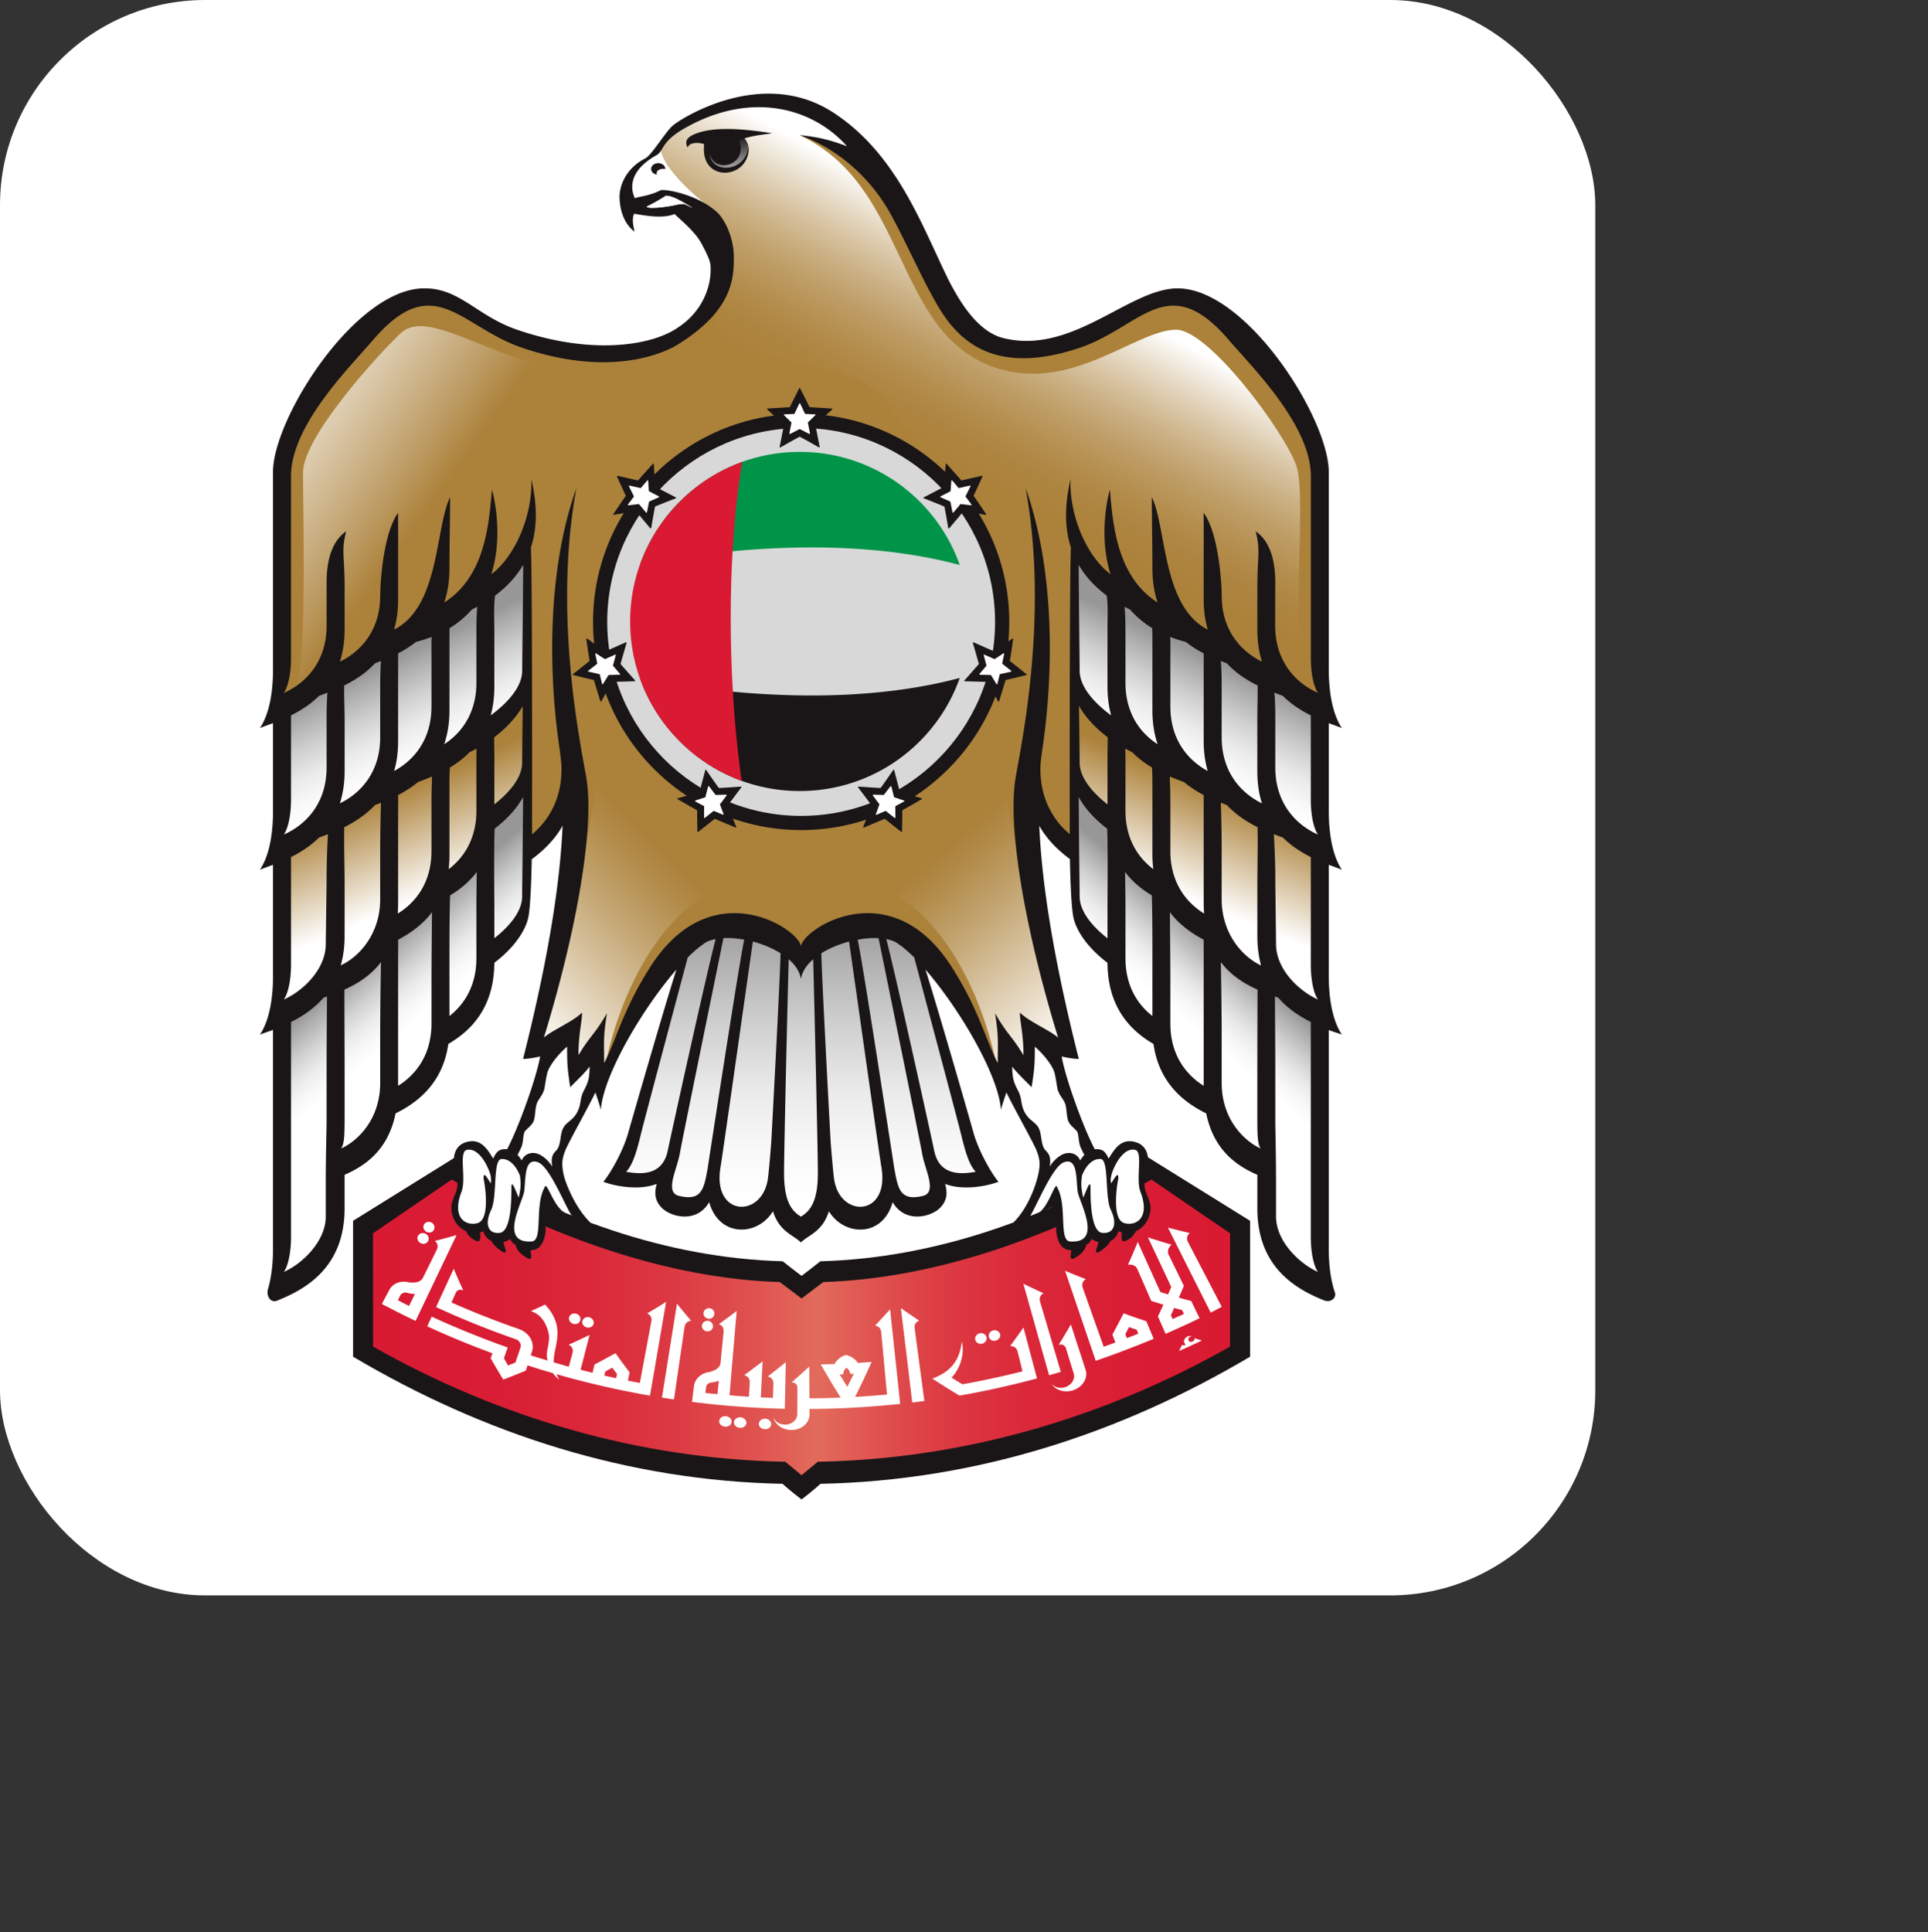<svg xmlns="http://www.w3.org/2000/svg" xmlns:xlink="http://www.w3.org/1999/xlink" viewBox="0 0 423 423.926">
  <rect x="0" y="0" width="423" height="423.926" fill="#333333" stroke="none"/>
  <rect width="350" height="350" fill="#fff" rx="45"/>
  <defs>
    <path id="a" d="M125.621 319.26c-.627.471-4.762 3.605-4.762 3.605s-4.16-3.135-4.77-3.605c-24.895-.764-50.592-10.186-71.995-22.482l-17.259 11.789.023 24.85c27.43 15.564 58.189 24.594 89.901 25.256l.52-.004s2.397 1.99 3.57 2.955v.008s0-.008.016-.008v.008-.008c1.16-.965 3.579-2.955 3.579-2.955l.518.004c31.717-.662 62.47-9.691 89.901-25.256l.023-24.85-17.259-11.789c-21.404 12.296-47.116 21.722-72.006 22.482"/>
    <path id="d" d="M180.945 211.497c.105-.22.252-.415.416-.582a83.438 83.438 0 0 1 2.758 2.672c3.89 4.009 6.468 8.808 9.658 13.317 3.413 4.793 7.837 8.496 12.114 12.455 3.59 3.332 20.608 15.926 28.918 21.109 1.214-6.631-.371-19.945-.282-26.705.089-6.043-.047-10.211-5.359-13.932-6.891-4.834-14.972-8-22.256-12.17-6.444-3.673-12.367-8.581-18.754-12.412-4.744-2.864-6.585-6.076-7.282-9.882-.917 8.714-.576 17.417.069 26.13"/>
    <path id="g" d="M53.295 195.253c-6.385 3.829-12.299 8.74-18.751 12.413-7.275 4.171-15.355 7.333-22.25 12.172-5.317 3.717-5.454 7.889-5.374 13.93.09 6.76-1.491 20.076-.262 26.705 8.308-5.182 25.305-17.779 28.899-21.109 4.288-3.959 8.711-7.662 12.13-12.455 3.189-4.512 5.757-9.307 9.65-13.317.892-.916 1.83-1.8 2.752-2.671.175.163.323.359.416.582.644-8.713.982-17.417.095-26.125-.713 3.8-2.561 7.012-7.305 9.875"/>
    <path id="j" d="M95.987 244.355c-.901 4.852-13.833 47.531-15.549 52.031 6.557 1.9 6.38.873 10.705-.338.856 12.094 8.22 4.916 9.866 3.281 5.708 10.338 11.051 3.959 13.991-.705 0 3.801 1.635 5.705 5.716 8.645 4.085-2.939 5.751-4.844 5.751-8.645 2.933 4.664 8.268 11.043 13.992.705 1.632 1.635 8.995 8.807 9.865-3.281 4.306 1.211 4.139 2.238 10.708.338-1.734-4.5-14.665-47.18-15.565-52.031-2.199-2.199-5.871-3.643-9.969-3.643-4.918 0-10.448 2.086-14.781 7.459-4.318-5.379-9.844-7.459-14.758-7.459-4.101-.003-7.772 1.444-9.972 3.643"/>
    <path id="m" d="M180.945 188.761c4.467 13.114 45.996 31.142 54.326 36.306 0-8.537-.833-14.07-.744-20.828.09-6.045-.047-10.23-5.359-13.948-6.891-4.817-14.972-7.995-22.256-12.153-6.444-3.679-12.367-8.56-18.754-12.421-4.744-2.866-6.583-6.061-7.282-9.877-.917 8.709-.122 33.089.069 32.921"/>
    <path id="p" d="M180.945 234.617c0 6.064 4.287 10.844 8.874 14.652.145 3.566 2.105 12.514 9.471 15.404 0 5.027 4.232 12.029 11.732 15.588 0 6.387 7.844 12.045 12.027 12.898-2.897 20.322 9.313 26.439 12.227 28.262 0-8.543-.831-43.639-.744-50.389.091-6.047-.152-10.086-5.359-13.965-21.26-15.736-40.586-37.934-48.724-47.521-.905 8.708.305 25.257.496 25.071"/>
    <path id="s" d="M53.295 165.717c-6.385 3.861-12.299 8.745-18.751 12.421-7.287 4.16-15.355 7.336-22.25 12.153-5.317 3.718-5.454 7.903-5.374 13.948.09 6.758-.729 12.296-.729 20.828 8.309-5.164 49.849-23.191 54.316-36.306.178.168.984-24.211.094-32.921-.714 3.816-2.562 7.01-7.306 9.877"/>
    <path id="v" d="M12.299 257.064c-5.295 3.773-5.454 7.916-5.374 13.965.091 6.748-.728 41.846-.728 50.387 2.912-1.822 15.11-7.938 12.201-28.26 4.192-.854 12.034-6.508 12.034-12.898 7.51-3.559 11.724-10.557 11.724-15.588 7.378-2.891 9.338-11.838 9.494-15.406 4.578-3.807 8.866-8.588 8.866-14.65.177.184 1.391-16.363.511-25.07-8.154 9.589-19.366 26.602-48.728 47.52"/>
    <path id="y" d="M62.184 268.529c2.841-1.721 6.351-4.709 7.721-3.684 2.188 1.635 1.266 7.012 1.266 8.986 3.792-7.141 4.937-4.492 6.375-1.051 5.58-27.734 22.136-44.646 34.731-39.771 5.787 2.236 4.858-16.455-4.039-22.826-8.884-6.375-16.62-11.245-31.038-18.789 1.842 14.091-9.984 61.411-15.016 77.135"/>
    <path id="B" d="M133.214 210.18c-8.879 6.377-9.817 25.066-4.024 22.83 12.591-4.875 29.144 12.037 34.708 39.771 1.449-3.441 2.594-6.09 6.394 1.051 0-1.969-.922-7.352 1.255-8.986 1.374-1.027 4.887 1.961 7.718 3.684-5.031-15.725-16.847-63.044-15.005-77.137-14.433 7.544-22.151 12.417-31.046 18.787"/>
    <path id="E" d="M32.892 111.117c-5.406 5.136-21.414 22.852-21.414 30.564 0 7.727.953 44.319-1.69 46.956 7.663.064 46.173-24.164 48.36-26.349 7.562-7.564 10.062-3.665 19.711-3.628 3.451-2.435 7.54-4.151 11.424-6.358 14.16-8.75 7.212-25.888 6.867-39.979-15.932 11.486-31.239 6.852-43.147 2.209-6.386-2.484-11.792-4.972-15.789-4.972-1.71 0-3.164.457-4.322 1.557"/>
    <path id="H" d="M90.021 69.567c-.887 3.537 5.635 9.973 11.121 14.223 4.984 7.759 5.6 8.369 1.496 21.907-4.007 13.167 27.246 9.155 35.961 19.557 9.393 11.416 20.152 20.324 34.581 23.682a5.95 5.95 0 0 1 1.366.322c2.896 7.735 25.255 29.209 57.522 39.658-4.682-5.972-.102-41.334-2.645-48.711-2.555-7.377-19.166-29.865-26.385-29.865-9.005 0-23.727 14.713-41.016 7.826-20.885-8.306-18.098-39.531-41.596-50.521 7.685 2.113 15.412 6.363 13.038 5.04-5.167-9.274-13.512-12.575-21.584-12.575-9.577-.001-18.784 4.641-21.859 9.457"/>
    <path id="K" d="M99.795 70.851c0 2.32 2.129 4.2 4.746 4.2 2.618 0 4.739-1.88 4.739-4.2 0-2.333-2.121-4.208-4.739-4.208-2.616-.003-4.746 1.876-4.746 4.208"/>
  </defs>
  <clipPath id="b">
    <use overflow="visible" xlink:href="#a"/>
  </clipPath>
  <clipPath id="e">
    <use overflow="visible" xlink:href="#d"/>
  </clipPath>
  <clipPath id="h">
    <use overflow="visible" xlink:href="#g"/>
  </clipPath>
  <clipPath id="k">
    <use overflow="visible" xlink:href="#j"/>
  </clipPath>
  <clipPath id="n">
    <use overflow="visible" xlink:href="#m"/>
  </clipPath>
  <clipPath id="q">
    <use overflow="visible" xlink:href="#p"/>
  </clipPath>
  <clipPath id="t">
    <use overflow="visible" xlink:href="#s"/>
  </clipPath>
  <clipPath id="w">
    <use overflow="visible" xlink:href="#v"/>
  </clipPath>
  <clipPath id="z">
    <use overflow="visible" xlink:href="#y"/>
  </clipPath>
  <clipPath id="C">
    <use overflow="visible" xlink:href="#B"/>
  </clipPath>
  <clipPath id="F">
    <use overflow="visible" xlink:href="#E"/>
  </clipPath>
  <clipPath id="I">
    <use overflow="visible" xlink:href="#H"/>
  </clipPath>
  <clipPath id="L">
    <use overflow="visible" xlink:href="#K"/>
  </clipPath>
  <linearGradient id="c" x1="670.023" x2="674.01" y1="-66.659" y2="-66.659" gradientTransform="translate(-31569.828 3472.697) scale(47.158)" gradientUnits="userSpaceOnUse">
    <stop offset="0" stop-color="#d91a32"/>
    <stop offset=".135" stop-color="#d91d34"/>
    <stop offset=".243" stop-color="#da2739"/>
    <stop offset=".343" stop-color="#dc3842"/>
    <stop offset=".436" stop-color="#df504e"/>
    <stop offset=".517" stop-color="#e26b5c"/>
    <stop offset=".594" stop-color="#df4f4d"/>
    <stop offset=".679" stop-color="#dc3741"/>
    <stop offset=".77" stop-color="#da2739"/>
    <stop offset=".871" stop-color="#d91d34"/>
    <stop offset="1" stop-color="#d91a32"/>
  </linearGradient>
  <linearGradient id="f" x1="614.495" x2="618.483" y1="-283.422" y2="-283.422" gradientTransform="rotate(-67.2 3414.966 1897.128) scale(6.027)" gradientUnits="userSpaceOnUse">
    <stop offset="0" stop-color="#fff"/>
    <stop offset="1" stop-color="#ac823b"/>
  </linearGradient>
  <linearGradient id="i" x1="804.128" x2="808.116" y1="-303.699" y2="-303.699" gradientTransform="rotate(-112.8 3127.94 799.174) scale(6.026)" gradientUnits="userSpaceOnUse">
    <stop offset="0" stop-color="#fff"/>
    <stop offset="1" stop-color="#ac823b"/>
  </linearGradient>
  <linearGradient id="l" x1="700.655" x2="704.646" y1="-162.065" y2="-162.065" gradientTransform="rotate(-90 6922.934 4280.361) scale(15.56)" gradientUnits="userSpaceOnUse">
    <stop offset="0" stop-color="#fff"/>
    <stop offset=".168" stop-color="#f9f9f9"/>
    <stop offset=".382" stop-color="#eaeaea"/>
    <stop offset=".621" stop-color="#cfcfd0"/>
    <stop offset=".877" stop-color="#ababac"/>
    <stop offset="1" stop-color="#979798"/>
  </linearGradient>
  <linearGradient id="o" x1="605.983" x2="609.97" y1="-280.329" y2="-280.329" gradientTransform="rotate(-64.1 3437.555 2013.025) scale(6.024)" gradientUnits="userSpaceOnUse">
    <stop offset="0" stop-color="#fff"/>
    <stop offset=".168" stop-color="#f9f9f9"/>
    <stop offset=".382" stop-color="#eaeaea"/>
    <stop offset=".621" stop-color="#cfcfd0"/>
    <stop offset=".877" stop-color="#ababac"/>
    <stop offset="1" stop-color="#979798"/>
  </linearGradient>
  <linearGradient id="r" x1="491.926" x2="495.913" y1="-307.543" y2="-307.543" gradientTransform="rotate(-49.3 2937.982 1580.274) scale(4.381)" gradientUnits="userSpaceOnUse">
    <stop offset="0" stop-color="#fff"/>
    <stop offset=".168" stop-color="#f9f9f9"/>
    <stop offset=".382" stop-color="#eaeaea"/>
    <stop offset=".621" stop-color="#cfcfd0"/>
    <stop offset=".877" stop-color="#ababac"/>
    <stop offset="1" stop-color="#979798"/>
  </linearGradient>
  <linearGradient id="u" x1="819.853" x2="823.84" y1="-296.11" y2="-296.11" gradientTransform="rotate(-115.9 3111.78 743.68) scale(6.023)" gradientUnits="userSpaceOnUse">
    <stop offset="0" stop-color="#fff"/>
    <stop offset=".168" stop-color="#f9f9f9"/>
    <stop offset=".382" stop-color="#eaeaea"/>
    <stop offset=".621" stop-color="#cfcfd0"/>
    <stop offset=".877" stop-color="#ababac"/>
    <stop offset="1" stop-color="#979798"/>
  </linearGradient>
  <linearGradient id="x" x1="930.917" x2="934.905" y1="-338.838" y2="-338.838" gradientTransform="rotate(-130.7 2457.142 318.278) scale(4.381)" gradientUnits="userSpaceOnUse">
    <stop offset="0" stop-color="#fff"/>
    <stop offset=".168" stop-color="#f9f9f9"/>
    <stop offset=".382" stop-color="#eaeaea"/>
    <stop offset=".621" stop-color="#cfcfd0"/>
    <stop offset=".877" stop-color="#ababac"/>
    <stop offset="1" stop-color="#979798"/>
  </linearGradient>
  <linearGradient id="A" x1="617.209" x2="621.198" y1="-152.707" y2="-152.707" gradientTransform="rotate(-45.2 6532.523 8422.155) scale(12.572)" gradientUnits="userSpaceOnUse">
    <stop offset="0" stop-color="#fff"/>
    <stop offset=".279" stop-color="#e5d7c0"/>
    <stop offset=".625" stop-color="#c6aa79"/>
    <stop offset=".875" stop-color="#b38d4c"/>
    <stop offset="1" stop-color="#ac823b"/>
  </linearGradient>
  <linearGradient id="D" x1="776.978" x2="780.965" y1="-154.933" y2="-154.933" gradientTransform="rotate(-130.6 5440.04 1353.855) scale(12.47)" gradientUnits="userSpaceOnUse">
    <stop offset="0" stop-color="#fff"/>
    <stop offset=".279" stop-color="#e5d7c0"/>
    <stop offset=".625" stop-color="#c6aa79"/>
    <stop offset=".875" stop-color="#b38d4c"/>
    <stop offset="1" stop-color="#ac823b"/>
  </linearGradient>
  <linearGradient id="G" x1="608.019" x2="612.005" y1="-9.083" y2="-9.083" gradientTransform="rotate(35.5 3926.083 -13431.86) scale(14.131)" gradientUnits="userSpaceOnUse">
    <stop offset="0" stop-color="#fff"/>
    <stop offset=".105" stop-color="#faf8f4"/>
    <stop offset=".289" stop-color="#eee6d7"/>
    <stop offset=".529" stop-color="#dac8a9"/>
    <stop offset=".814" stop-color="#bf9f69"/>
    <stop offset="1" stop-color="#ac823b"/>
  </linearGradient>
  <linearGradient id="J" x1="751.37" x2="755.357" y1="47.726" y2="47.726" gradientTransform="rotate(117.9 4598.675 -2253.78) scale(11.641)" gradientUnits="userSpaceOnUse">
    <stop offset="0" stop-color="#fff"/>
    <stop offset=".089" stop-color="#f2ece1"/>
    <stop offset=".256" stop-color="#ddccaf"/>
    <stop offset=".42" stop-color="#cbb185"/>
    <stop offset=".579" stop-color="#be9d65"/>
    <stop offset=".732" stop-color="#b48e4e"/>
    <stop offset=".875" stop-color="#ae8540"/>
    <stop offset="1" stop-color="#ac823b"/>
  </linearGradient>
  <linearGradient id="M" x1="872.108" x2="876.094" y1="-603.994" y2="-603.994" gradientTransform="rotate(-102.401 1883.781 125.665) scale(2.65)" gradientUnits="userSpaceOnUse">
    <stop offset="0" stop-color="#fff"/>
    <stop offset="1" stop-color="#1a1617"/>
  </linearGradient>
  <path fill="#1A1617" d="M251.755 253.824c-.118.074-.191.123-.319.186-21.421 12.977-45.865 21.998-71.444 22.691-1.191.973-4.131 3.199-4.131 3.199s-2.948-2.223-4.148-3.199c-25.553-.695-50.007-9.719-71.427-22.691-.126-.063-.196-.111-.317-.186-.202.139-22.505 13.994-22.505 13.994v29.82c28.646 16.961 60.201 27.189 94.246 27.889 1.127 1.113 4.147 3.428 4.147 3.428s3.021-2.314 4.131-3.428c34.062-.699 65.63-10.928 94.274-27.889v-29.82c.002 0-22.311-13.855-22.507-13.994"/>
  <path fill="url(#c)" d="M26.836 296.777h188.04v64.859H26.836z" clip-path="url(#b)" transform="translate(55 -38)"/>
  <path fill="#FFF" d="M144.012 34.054c-5.644 3.138-5.973 6.954-4.701 9.462.492-.391 2.917-.403 5.655-1.798 1.191-.228 7.516.886 11.705 4.302.467-1.572.705-3.268.705-5.013 0-5.514-2.445-10.384-6.225-13.39-.424.236-.873.475-1.297.733-4.833 2.819-4.252 4.831-5.842 5.704"/>
  <path fill="#AC823B" d="M290.491 154.619c-.169-1.388-.342-2.762-.512-4.139-1.323-11.504-.961-22.768-.7-34.304.233-10.704-1.405-20.638-6.741-30.034-4.708-8.314-13.144-19.195-23.376-20.567-9.384-1.259-15.584 7.051-24.263 9.327-9.573 2.521-15.098 2.302-23.988-4.262-3.704-3.548-16.557-30.453-20.117-35.98-4-6.239-9.224-9.994-16.662-11.715-8.13-1.879-22.698 1.454-25.783 5.407-2.129 2.728-3.297 2.288-3.297 4.212-.145 3.229 6.459 10.05 11.967 13.744-4.144.328 2.175 9.806 1.215 12.162-.938 2.334-.841 14.464-14.641 17.079-10.977 2.804-23.996.219-27.238-.646-8.698-2.276-15.603-10.178-24.981-8.919-10.241 1.379-17.963 11.842-22.68 20.156-5.337 9.396-6.961 19.331-6.719 30.034.257 11.535.598 22.799-.728 34.304-.159 1.38-.328 2.754-.488 4.139-.121-.435 47.912-25.441 49.373-26.872 2.159-2.137 3.128-3.577 5.609-6.069l.198 64.502s7.626-9.953 9.665-7.881c1.223 1.227-3.878 34.994-8.15 50.824 1.024.063 6.779-3.371 7.567-2.975.934.475.517 8.475.884 9.189.548-.926 2.569-4.613 4.194-4.189 1.572.432 1.731 4.699 1.717 5.98 1.371-3.01 2.552-7.121 4.06-10.059 1.46-2.861 4.523-8.293 6.542-11.443 1.593-2.465 8.358-9.645 12.297-10.896 5.111-1.621 18.311-.229 20.624 6.631.016.008.862.008.884 0 3.734-9.344 16.689-9.699 23.264-4.598 3.291 2.537 11.738 13.865 13.21 16.73 1.473 2.867 5.612 10.701 7.004 13.789-.003-1.268-.136-5.701 1.444-6.135 1.643-.422 3.64 3.264 4.2 4.191.362-.717-.051-8.715.872-9.189.806-.398 6.567 3.037 7.586 2.975-4.413-13.902-7.586-41.74-7.702-43.689-.075-1.48-.661-13.354.116-18.02.42 8.248 1.352 10.107 9.081 18.77.133-2.121.712-58.629.203-64.503 2.471 2.492 3.106 4.348 5.61 6.068 7.924 5.431 49.509 26.436 49.38 26.871"/>
  <path fill="url(#f)" d="M153.127 249.191l35.254-83.849 74.472 31.307-35.248 83.851z" clip-path="url(#e)" transform="translate(55 -38)"/>
  <path fill="url(#i)" d="M13.853 280.5l-35.249-83.851 74.473-31.307 35.246 83.853z" clip-path="url(#h)" transform="translate(55 -38)"/>
  <path fill="#FFF" d="M200.466 206.355c-4.828-4.832-16.814-6.031-24.746 3.818-7.914-9.85-19.9-8.65-24.744-3.818-.892 4.848-13.825 47.531-15.54 52.031 6.557 1.9 6.38.873 10.708-.338.849 12.1 8.22 4.916 9.865 3.281 5.708 10.336 11.051 3.969 13.991-.705 0 3.813 1.635 5.701 5.721 8.645 4.085-2.943 5.747-4.832 5.747-8.645 2.929 4.674 8.268 11.041 13.992.705 1.632 1.635 8.995 8.813 9.86-3.281 4.309 1.211 4.14 2.238 10.712.338-1.739-4.499-14.668-47.183-15.566-52.031m35.479-55.595c4.467 13.111 46 31.143 54.326 36.307 0-8.531-.833-14.063-.744-20.826.09-6.045-.047-10.234-5.362-13.944-6.885-4.82-14.971-7.994-22.25-12.157-6.444-3.678-12.369-8.563-18.754-12.421-4.744-2.858-6.588-6.06-7.29-9.877-.912 8.702-.117 33.091.074 32.918m0 45.855c0 6.066 4.284 10.854 8.874 14.654.145 3.563 2.112 12.514 9.471 15.404 0 5.027 4.232 12.029 11.732 15.588 0 6.404 7.848 12.041 12.027 12.898-2.897 20.322 9.313 26.439 12.227 28.262 0-8.539-.831-43.645-.744-50.383.091-6.059-.155-10.092-5.362-13.965-21.26-15.742-40.583-37.938-48.721-47.528-.905 8.709.305 25.252.496 25.07M115.512 150.76c-4.466 13.111-46.004 31.143-54.316 36.307 0-8.531.818-14.063.725-20.826-.082-6.045.059-10.234 5.381-13.944 6.886-4.82 14.954-7.994 22.245-12.157 6.444-3.678 12.362-8.563 18.751-12.421 4.744-2.858 6.587-6.06 7.305-9.877.89 8.702.086 33.091-.091 32.918m0 45.855c0 6.066-4.28 10.854-8.867 14.654-.156 3.563-2.115 12.514-9.5 15.404 0 5.027-4.204 12.029-11.717 15.588 0 6.404-7.844 12.041-12.027 12.898 2.902 20.322-9.298 26.439-12.208 28.262 0-8.539.819-43.645.725-50.383-.081-6.059.156-10.092 5.381-13.965 21.231-15.742 40.568-37.938 48.719-47.528.888 8.709-.329 25.252-.506 25.07"/>
  <path fill="url(#l)" d="M80.438 240.709h80.59v68.959h-80.59z" clip-path="url(#k)" transform="translate(55 -38)"/>
  <path fill="url(#o)" d="M152.758 211.855l37.755-77.752 71.959 34.942-37.755 77.75z" clip-path="url(#n)" transform="translate(55 -38)"/>
  <path fill="url(#r)" d="M124.24 273.848l78.999-91.849 87.338 75.122-79.002 91.844z" clip-path="url(#q)" transform="translate(55 -38)"/>
  <path fill="url(#u)" d="M16.751 246.793l-37.755-77.748 71.952-34.936 37.747 77.746z" clip-path="url(#t)" transform="translate(55 -38)"/>
  <path fill="url(#x)" d="M29.885 348.955l-78.991-91.834 87.318-75.114 78.994 91.841z" clip-path="url(#w)" transform="translate(55 -38)"/>
  <path fill="url(#A)" d="M20.965 232.9l68.965-69.446 69.352 68.874-68.965 69.443z" clip-path="url(#z)" transform="translate(55 -38)"/>
  <path fill="url(#D)" d="M147.056 301.443l-64.4-75.134 72.949-62.524 64.399 75.133z" clip-path="url(#C)" transform="translate(55 -38)"/>
  <path fill="url(#G)" d="M41.37 65.284l99.485 70.965-68.991 96.73-99.49-70.965z" clip-path="url(#F)" transform="translate(55 -38)"/>
  <path fill="url(#J)" d="M285.34 88.313l-84.565 159.71L35.87 160.712 120.432 1z" clip-path="url(#I)" transform="translate(55 -38)"/>
  <path fill="#FFF" d="M100.758 267.273c.821 1.244 1.916 1.467 3.489 1.439.608-.016 1.265-.195 1.864-.033.591.158 1.196 2.135 2.009 2.305.753.154 2.996-.021 3.752.066 1.428.18 2.562 1.709 4.016 1.771 1.192.061 2.209-1.021 2.493-2.182.373-1.479-.21-6.283 1.187-7.436.635.504 2.384 1.9 3.299 2.258.774.295 2.895 1.152 3.544 1.4.341.137-4.034-7.129-4.195-8.586-.511-4.957 3.872-11.445 5.147-14.27.591-1.303 2.02-6.256 2.583-7.65.547-1.404 1.03-4.752-.291-3.855-4.921 3.373-3.605-4.85-5.229-4.52-3.743.762-4.674 6.9-5.563 9.93-.695 2.396-6.073 15.207-7.014 15.482-.896-.506-2.573-.023-3.877 2.199-1.451-1.701-3.048-4.125-5.304-3.934-2.937.271-1.77 4.658-1.497 6.461.18 1.24-1.082 5.803-.925 6.971.07.531.236 1.359.374 1.898l.138.286zm150.407-.148c-.838 1.246-2.894 2.08-4.455 2.035-.588 0-2.098.748-2.536 1.17-.572.564-1.485.451-2.305.615-.751.162-1.424.283-2.185.373-1.412.18-2.589 1.504-4.045 1.574-1.192.055-2.288-1.096-2.559-2.26-.365-1.479-1.207-6.508-2.11-6.105-.819.35-4.202 1.783-6.085 2.484-.347.125 3.83-7.383 4.349-8.746.561-1.498.801-2.379-.191-4.568-.156-.344-3.228-6.234-4.493-9.061-.581-1.311-2.468-6.893-3.011-8.291-.579-1.404-1.051-4.75.257-3.855 4.933 3.369 3.61-4.852 5.25-4.52 3.733.764 4.659 6.898 5.544 9.928.69 2.398 2.099 4.969 2.894 7.311.792 2.348 3.119 5.924 3.119 9.555 0 0 .697-.869 1.507-1.008 1.643-.121 2.555-.33 3.05 1.916 1.323-2.174 3.075-4.215 5.345-4.016 2.938.277 2.053 4.646 1.777 6.449-.176 1.238-.051 1.893.412 3.063 1.658 4.385.471 5.957.471 5.957"/>
  <path fill="url(#M)" d="M100.231 77.04L98.03 67.029l10.811-2.378 2.201 10.011z" clip-path="url(#L)" transform="translate(55 -38)"/>
  <path fill="#1A1617" d="M145.508 37.033c.159 0 .327.015.455.05v-.018c0-.701-.69-1.273-1.553-1.273-.861 0-1.55.572-1.55 1.273 0 .634.565 1.148 1.305 1.248a.619.619 0 0 1-.105-.335c-.002-.519.653-.945 1.448-.945m10.183-3.289c1.323 4.688 8.577 2.23 6.433-2.979 2.861-1.078 4.996-1.156 7.305-1.529-5.969-.93-12.99-1.668-17.338.326-2.125.964-1.523 2.27-1.207 2.812.341-1.148 2.25-1.213 3.61-.753-1.033 8.765 10.184 7.737 9.711.611-.789 5.811-8.251 5.811-8.514 1.512"/>
  <path fill="#1A1617" d="M279.772 137.262v-4.112c0-2.067 0-4.086.028-5.058.011-3.875-.624-9.009-4.315-11.528 1.106 4.342.374 5.106.374 12.421v9.112c0 2.679.354 5.016 1.017 7.058-4.272-2.066-8.839-6.563-8.839-14.484 0-2.653-.644-13.618-3.954-18.167v18.983c0 2.508.324 4.699.9 6.636-10.019-5.074-9.023-22.353-12.273-29.057 0 5.799.125 9.87.125 15.661 0 2.868.426 5.324 1.135 7.449-8.762-5.603-9.782-16.564-10.463-24.772-.861 3.043-2.251 11.033.145 18.582-5.878-4.498-9.167-14.089-8.754-20.946-.864 3.763-1.771 9.421.059 15.085-.323 6.448-.265 57.317-.257 62.87-3.341-2.764-6.771-7.76-6.403-15.346.128-1.25.265-2.422.434-3.542 2.359-15.877 2.842-38.753-3.726-57.053 5.302 28.578-1.309 57.966-2.233 63.886-1.65 10.553 1.937 32.444 9.382 56.711-1.446-1.424-6.402-3.516-8.386-5.51 0 2.197.78 4.557.78 9.354-2.562-4.291-3.528-4.469-6.234-9.211.837 5.59.591 6.082.591 10.92-2.646-5.023-4.07-11.648-10.148-21.143-13.521-21.117-33.028-8.023-33.028-4.338 0-3.686-19.494-16.777-33.014 4.338-6.083 9.494-7.501 16.119-10.165 21.143 0-4.834-.241-5.326.608-10.92-2.712 4.744-3.696 4.92-6.242 9.211 0-4.797.787-7.156.787-9.354-1.979 1.994-6.948 4.082-8.381 5.51 7.441-24.268 11.032-46.16 9.369-56.711-.931-5.92-7.527-35.308-2.219-63.886-6.561 18.297-6.083 41.175-3.727 57.053.157 1.121.304 2.313.414 3.557.382 7.608-3.074 12.607-6.426 15.369 0-5.551.078-56.374-.252-62.907 1.848-5.664.941-11.322.065-15.085.409 6.857-2.875 16.448-8.75 20.946 2.379-7.548.998-15.535.132-18.582-.689 8.207-1.682 19.168-10.46 24.772.713-2.125 1.138-4.582 1.138-7.449 0-5.79.143-9.865.143-15.661-3.274 6.704-2.27 23.986-12.278 29.057.562-1.937.877-4.131.877-6.636V112.5c-3.299 4.547-3.934 15.514-3.934 18.166 0 7.924-4.567 12.419-8.827 14.477.634-2.031 1.022-4.371 1.022-7.05v-9.113c0-7.315-.771-8.078.348-12.42-3.684 2.517-4.326 7.652-4.298 11.528v9.168c0 8.266-4.973 12.833-9.394 14.754.756-.993 1.586-3.685 1.586-7.691v-39.883c0-11.205 13.083-24.091 17.929-29.764 13.414-15.718 19.259-2.946 32.759 1.619 22.454 7.629 34.431-.878 34.431-.878C160.977 67.872 161 60.753 161 56.299c0-3.003-1.153-6.913-3.353-9.422-4.104-4.09-11.375-5.415-12.67-5.158-2.734 1.395-5.163 1.407-5.658 1.796-1.266-2.511-.935-6.327 4.706-9.461 1.587-.877 1.006-2.892 5.834-5.707 14.111-8.242 27.908-5.251 35.969 3.732-2.855-1.034-5.588-1.979-10.39-2.437 6.733 2.346 14.72 7.92 19.884 17.186 2.112 3.693 6.878 13.845 8.562 16.917 3.598 6.563 10.1 20.295 33.034 12.545 13.503-4.558 19.329-17.338 32.752-1.62 4.844 5.671 17.927 18.559 17.927 29.764v39.883c0 4.011.818 6.7 1.574 7.69-4.408-1.914-9.399-6.479-9.399-14.745m.025 31.122V156.98c0-1.881-.073-3.521-.197-5.016.661.258 1.273.469 1.849.688 1.89 1.887 4.058 3.254 6.14 4.288v18.458c0 4.008.819 6.705 1.575 7.689-4.401-1.923-9.355-6.462-9.367-14.703m.161 38.704c0-1.34-.158-12.418-.158-14.58 0-2.373-.132-6.457-.323-9.504.705.264 1.378.518 1.974.727 1.893 1.875 4.058 3.252 6.139 4.293v23.559c0 4.016.819 6.705 1.574 7.695-3.916-1.717-9.206-6.444-9.206-12.19m0 59.787v-8.824h-.007c-.006-5.576-.154-10.408-.154-12.063v-13.146c0-1.129-.038-6.861-.082-14.238.258.104.525.193.747.283 2.111 2.438 4.693 4.096 7.128 5.318v47.16c0 4 .819 6.695 1.574 7.67-3.916-1.699-9.206-6.627-9.206-12.16m-11.925-105.13v-11.52c0-2.043-.058-3.752-.188-5.202.447.172.896.349 1.32.5 2.049 2.198 4.456 3.724 6.761 4.861.033 2.416-.072 4.958-.072 7.5v11.296c0 2.686.355 5.012 1.018 7.053-4.272-2.055-8.839-6.574-8.839-14.488m0 35.517V185.74c0-2.055-.058-6.357-.188-9.639.447.186.896.343 1.32.516 2.049 2.17 4.456 3.705 6.745 4.85.089 3.838-.049 9.146-.049 11.936v11.699-.006.26c0 2.412.299 4.535.801 6.436-3.845-1.769-8.629-6.735-8.629-14.53m0 40.33v-11.518c0-2.006-.058-9.393-.188-15.016 2.316 3.045 5.315 4.836 8.061 6.045-.035 8.52-.051 15.346-.051 16.625v10.914c0 4.018 0 6.346.732 7.318-3.261-1.439-8.554-6.095-8.554-14.368m-11.257-82.604v-10.463c0-2.139.031-3.581-.039-4.78 1.071.407 2.194.773 3.423 1.088 1.267.997 2.613 1.822 3.925 2.507v19.228c0 2.476.325 4.653.881 6.572-4.074-2.194-8.19-6.626-8.19-14.152m0 31.715v-10.438c0-3.975-.116-3.955-.116-5.911 1.113.476 2.147.864 3.077 1.201a25.04 25.04 0 0 0 4.348 2.858v23.675c0 .818.04 1.576.094 2.324-3.786-2.31-7.403-6.66-7.403-13.709m7.307 33.617v17.887c-3.757-2.352-7.308-6.668-7.308-13.646v-10.457c0-3.053-.07-9.893-.105-13.986 2.109 2.779 4.812 4.66 7.413 6.016.01 4.87 0 13.432 0 14.186m-17.156-70.534v-10.498c0-2.69-.054-4.68-.194-6.16.397.198.79.406 1.207.602a20.654 20.654 0 0 0 4.856 4.078c.037.89.037 1.745.037 2.552v15.452c0 2.876.427 5.324 1.144 7.457-3.673-2.363-7.05-6.648-7.05-13.483m0 28.085v-10.494c0-1.181-.014-2.22-.047-3.141.511.279 1.027.539 1.542.793 1.339 1.355 2.823 2.449 4.319 3.34.093 1.262.093 2.556.093 3.716v15.449c0 1.096.08 2.146.201 3.145-3.285-2.482-6.108-6.593-6.108-12.808m5.906 32.051v12.975c-3.203-2.492-5.905-6.57-5.905-12.664v-10.508c0-1.955-.032-5.605-.098-8.445 1.699 2.232 3.76 3.9 5.881 5.145.147 4.427.122 12.2.122 13.497m-15.96-62.813c0-2.392-.179-14.981-.21-23.189 1.362 2.369 3.36 4.662 6.153 6.746.32 2.313.162 5.217.162 7.243v12.711c0 2.375.308 4.457.795 6.32-3.836-2.836-6.9-6.325-6.9-9.831m-.14 7.745c1.262 2.276 3.384 4.701 6.296 6.891 0 1.51-.047 3.03-.047 4.25v10.47c-3.455-2.708-6.109-5.953-6.109-9.203 0-1.454-.074-6.688-.14-12.408m6.248 43.496v7.498c-3.455-2.709-6.109-5.971-6.109-9.209 0-2.266-.18-13.602-.203-21.769 1.234 2.285 3.353 4.739 6.246 6.946.187 4.782.066 14.735.066 16.534m-7.908-30.555c.012.232.032.451.042.655-.042-.167-.052-.395-.042-.655m-.619 78.31c.478.959 1.564 1.652 1.864 2.148.409.658.263 2.334.794 3.504.261.547.518 1.107.791 1.588a8.898 8.898 0 0 0-.9 1.234c-.81-1.824-2.826-2.023-4.326-1.076a7.314 7.314 0 0 0-2.36 2.422c.285-2.076-.104-2.719-.898-3.527-1.188-1.191-.715-3.691-1.674-5.172-.737-1.168-2.113-1.547-2.999-3.346-.875-1.775-.449-2.736-1.336-4.512-1.027-2.002-1.269-2.646-1.339-5.367 1.163 1.488 2.479 2.711 4.265 4.51.659-4.221.702-5.232.702-8.887 1.801 1.525 3.618 3.809 4.212 5.367.344.918.664 3.604.807 4.057.436 1.383 1.076 1.826 1.557 2.887.48 1.063.345 3.18.84 4.17m7.033 8.163c1.885.156.841 8.324 2.235 11.176 1.402 2.895.798 5.287-1.885 5.021-2.718-.252-2.574-8.535-2.583-9.98 0-2.049-1.032 1.076-1.597 2.236a17.59 17.59 0 0 1-.311-1.643c-.207-1.402-.051-2.287.038-3.164.738-1.941 2.184-3.783 4.103-3.646m2.403 3.332c.76-2.459 2.788-5.885 5.146-5.336 1.837.406.069 6.311 1.176 9.199 2.176 5.639-.869 7.539-3.478 6.881-2.928-.736-1.636-8.615-1.38-9.742.091-1.869-.883-.047-1.548.996-.139-.475-.223-.803.084-1.998m-33.005-8.643c.84 3.48 1.733 6.643 3.197 8.105-4.657.871-7.947 0-9.034-4.229-1.405-6.631-8.691-39.545-10.596-46.822 1.129.221 2.075.594 2.765 1.168 1.032.693 2.177 1.691 3.372 2.883 1.901 7.208 9.6 36.004 10.296 38.895m-8.384 13.395c-5.023 1.221-5.463-1.563-6.27-5.861-.03-.129-7.071-46.207-8.064-50.332 1.605-.313 3.182-.426 4.587-.346 1.032 5.07 9.049 44.33 9.548 47.195.59 3.533 3.407 8.556.199 9.344m-19.435-3.272c-.199-1.049-.469-4.225-.814-8.434-.782-14.404-1.982-37.205-2.048-41.516 1.792-1.125 3.922-1.988 6.08-2.572 1.171 8.1 6.594 46.59 7.091 49.463 1.835 10.735-8.737 11.321-10.309 3.059m-7.344 7.82c-2.092-1.252-3.703-3.447-3.703-9.518 0-5.592.848-41.188 1.023-46.939 1.43 1.238 2.412 2.691 2.68 4.324.276-1.633 1.265-3.084 2.693-4.324.157 5.732 1.023 41.348 1.023 46.939-.004 6.071-1.614 8.266-3.716 9.518m-6.513-16.277c-.331 4.223-.619 7.402-.816 8.451-1.587 8.264-12.135 7.682-10.307-3.053.498-2.875 5.924-41.367 7.095-49.463 2.159.584 4.295 1.455 6.071 2.572-.079 4.327-1.255 27.091-2.043 41.493m-13.975 5.867c-.806 4.299-1.256 7.082-6.27 5.861-3.228-.787-.393-5.811.2-9.348.53-3.068 8.396-41.387 9.557-47.195 1.386-.08 2.972.035 4.564.348-.977 4.127-8.035 50.213-8.051 50.334m-17.861.573c1.456-1.463 2.368-4.625 3.206-8.105.69-2.896 8.396-31.688 10.303-38.895 1.191-1.207 2.334-2.189 3.36-2.883.686-.58 1.647-.955 2.769-1.168-1.927 7.277-9.185 40.191-10.596 46.822-1.102 4.229-4.381 5.1-9.042 4.229m-10.679-13.182c-.863 1.799-2.243 2.178-2.987 3.346-.965 1.48-.495 3.98-1.669 5.172-.801.809-1.183 1.455-.885 3.527a7.405 7.405 0 0 0-2.379-2.422c-1.495-.951-3.508-.748-4.318 1.066-.264-.406-.558-.85-.903-1.225.27-.477.539-1.037.789-1.588.532-1.166.383-2.842.784-3.508.312-.498 1.402-1.191 1.885-2.148.478-.988.354-3.107.833-4.174.467-1.059 1.113-1.504 1.55-2.889.128-.449.455-3.135.81-4.055.6-1.559 2.406-3.836 4.221-5.365 0 3.652.048 4.664.674 8.887 1.792-1.797 3.12-3.023 4.263-4.514-.045 2.725-.296 3.365-1.308 5.369-.907 1.785-.463 2.742-1.36 4.521m-12.574 17.201a19.708 19.708 0 0 1-.322 1.643c-.558-1.16-1.592-4.283-1.592-2.234-.018 1.443.14 9.727-2.589 9.979-2.683.266-3.267-2.129-1.866-5.021 1.383-2.852.347-11.02 2.24-11.176 1.896-.137 3.333 1.709 4.081 3.652.101.87.245 1.755.048 3.157m-8.023-2.478c.268 1.131 1.562 9.004-1.376 9.742-2.613.656-5.648-1.242-3.472-6.881 1.102-2.893-.667-8.793 1.167-9.197 2.347-.543 4.404 2.875 5.144 5.35.234.705.183 1.762.095 1.986-.664-1.045-1.634-2.87-1.558-1m8.47-111.495c0 3.506-3.07 6.995-6.908 9.831.508-1.863.797-3.948.797-6.32v-12.711c0-2.023-.161-4.93.158-7.243 2.805-2.084 4.781-4.377 6.169-6.746-.026 8.208-.216 20.803-.216 23.189m-6.142 14.636c2.893-2.178 4.992-4.599 6.257-6.859-.067 5.699-.125 10.922-.125 12.378 0 3.24-2.646 6.483-6.098 9.187v-10.458c0-1.218-.06-2.738-.034-4.248m6.131 34.894c0 3.219-2.646 6.471-6.098 9.184v-7.471c0-1.807-.128-11.775.065-16.553 2.896-2.207 4.991-4.663 6.238-6.936-.043 8.162-.205 19.51-.205 21.776m-10.037-57.35v10.498c0 6.818-3.403 11.115-7.06 13.485.716-2.133 1.146-4.582 1.146-7.458v-15.451c0-.809 0-1.683.027-2.552a20.887 20.887 0 0 0 4.879-4.078c.405-.198.805-.405 1.191-.602-.136 1.478-.183 3.469-.183 6.158m0 60.436v10.508c0 6.09-2.712 10.172-5.914 12.664v-12.975c0-1.297-.016-9.07.143-13.498 2.095-1.244 4.172-2.912 5.858-5.145-.069 2.84-.087 6.491-.087 8.446m-5.809-31.35c1.498-.896 2.972-1.987 4.307-3.341a26.08 26.08 0 0 0 1.522-.792c-.02.918-.02 1.961-.02 3.14v10.494c0 6.211-2.82 10.326-6.089 12.814.112-1.004.175-2.051.175-3.146v-15.448c0-1.165 0-2.464.105-3.721m-4.044 7.891v10.438c0 7.049-3.613 11.398-7.398 13.711.055-.748.079-1.506.079-2.326V179.99c0-.578 0-3.23.011-5.575a25.392 25.392 0 0 0 4.361-2.854c.919-.343 1.955-.727 3.054-1.206-.004 1.953-.107 1.936-.107 5.911m0 37.838v10.457c0 6.979-3.547 11.295-7.32 13.646V220.32c0-.754 0-9.316.013-14.172 2.603-1.371 5.318-3.252 7.413-6.031-.036 4.094-.106 10.934-.106 13.987m-8.196-44.966c.568-1.92.876-4.097.876-6.573v-19.228a24.08 24.08 0 0 0 3.929-2.511 30.06 30.06 0 0 0 3.423-1.084c-.063 1.2-.031 2.644-.031 4.78v10.462c-.001 7.53-4.112 11.962-8.197 14.154m-3.057 16.6v11.523c0 7.797-4.793 12.76-8.641 14.508.53-1.881.837-4.002.837-6.416v-.26c-.016.008-.016.008-.022.008.006-.254.022-.51.022-.781v-10.918c0-2.789-.158-8.098-.086-11.936 2.301-1.145 4.711-2.68 6.75-4.85.421-.171.872-.326 1.319-.512a343.453 343.453 0 0 0-.179 9.634m0 40.336v11.518c0 8.273-5.295 12.93-8.575 14.369.755-.973.771-3.301.771-7.316v-10.916c0-1.279-.034-8.105-.054-16.625 2.715-1.209 5.724-3 8.037-6.045a857.38 857.38 0 0 0-.179 15.015m-7.901-75.691c2.293-1.141 4.723-2.663 6.757-4.861.418-.151.87-.327 1.319-.5a70.215 70.215 0 0 0-.175 5.202v11.52c0 7.914-4.567 12.433-8.827 14.482.635-2.038 1.024-4.366 1.024-7.053v-11.296c-.008-2.536-.145-5.078-.098-7.494m-13.249 32.703c.757-.982 1.585-3.68 1.585-7.689v-18.458c2.083-1.035 4.256-2.402 6.16-4.288.569-.219 1.173-.431 1.835-.688a70.85 70.85 0 0 0-.187 5.016v11.361c.001 8.273-4.972 12.824-9.393 14.746m9.394 9.422c0 2.162-.18 13.24-.18 14.58 0 5.752-5.283 10.479-9.214 12.186.756-.988 1.586-3.682 1.586-7.691v-23.561c2.083-1.039 4.256-2.418 6.16-4.291.592-.215 1.236-.467 1.948-.727-.194 3.047-.3 7.131-.3 9.504m0 40.334v13.146c0 1.654-.152 6.486-.18 12.063v8.824c0 5.525-5.283 10.461-9.214 12.158.756-.969 1.586-3.668 1.586-7.67v-47.158c2.45-1.219 5.011-2.883 7.126-5.32.246-.094.495-.178.771-.281-.069 7.376-.089 13.109-.089 14.238M149.02 44.825l-.016-.026c-1.029.301-6.444 1.239-7.142.555 1.188-.623 1.994-.981 4.281-2.426 1.65.133 3.255 1.157 5.842 2.697-1.443-.583-1.59-1.078-2.965-.8m142.51 144.902c1.118.408 2.107.762 2.866 1.078-3.081-4.691-2.866-12.268-2.866-14.064V158.65c1.118.423 2.107.764 2.866 1.081-3.081-4.694-2.866-12.279-2.866-14.073v-42.123c0-11.658-17.812-39.888-32.882-40.27-10.701-.258-23.235 14.77-38.609 10.882-4.929-1.277-8.854-6.568-12.114-13.105-5.72-11.694-11.219-27.334-25.159-36.387-15.424-10.003-33.186 1.176-35.222 2.949-1.743 1.606-4.523 6.408-6.007 7.167-4.826 2.516-5.606 6.743-5.606 8.342 0 1.612.358 5.504 3.281 7.708-.406-1.902-.515-2.964-.083-3.932 1.927.318 6.16 1.188 8.886.067 1.341 1.336 4.557 3.899 5.938 6.561 1.953 3.672 1.962 4.235 1.962 5.69 0 3.729-1.758 9.078-7.07 12.581-5.612 3.996-18.838 6.232-35.384.554-8.964-3.068-12.652-9.281-20.663-9.08-15.074.382-32.9 28.608-32.9 40.27v42.12c0 1.793.246 9.379-2.861 14.071.778-.315 1.755-.653 2.861-1.079v18.091c0 1.795.246 9.373-2.861 14.064.778-.318 1.755-.666 2.861-1.078v23.191c0 1.779.246 9.367-2.861 14.064.778-.313 1.755-.615 2.861-1.031v46.738c0 1.355.137 5.945-1.105 10.146-.409 1.41.53 3.102 1.998 2.508 6.028-2.395 14.813-7.123 14.813-20.205v-7.398c4.336-1.9 9.532-5.273 11.188-13.471 4.925-2.436 10.368-6.693 11.567-15.236 5.031-2.93 10.042-8.014 10.1-17.813 4.383-3.313 6.982-7.207 7.502-10.225.362-2.041.611-6.879.705-12.492 3.176-2.32 5.448-4.941 6.764-7.352-.521 12.164-2.951 28.527-8.667 51.164 1.011 0 2.364-.217 3.743-.541-.774 4.557-4.646 15.432-7.252 20.361a3.922 3.922 0 0 0-1.138.043c-.857.145-1.479.967-1.9 2.008-1.161-1.799-2.637-4.684-6.057-3.582-3.446 1.139-2.67 5.328-2.096 7.213 1.178 3.707-1.465 4.914-.988 7.975.328 2.119 1.625 3.625 3.179 4.311.397.938 1.155 1.688 2.184 2.105 1.066.402.942-.506.908-1.852.233-.066.467-.133.686-.244.299 1.012.948 1.75 1.79 2.162.377.764 1.067 1.465 2.422 2.363 1.358.635.453-.832.203-2.141a4.958 4.958 0 0 0 1.496-.67c.171.414.424.766.789 1.021.132.105.266.178.39.271.33 1.383 1.297 2.178 2.766 3.004.977.316.598-.795.502-1.836 1.363.021 2.563-.748 3.101-2.955.773-3.162-.893-2.869.931-6.559.392.059 3.16 1.182 3.64 1.291-2.629-1.031-4.14-7.383-4.592-5.52-2.254 4.059-.245 11.66-2.823 11.814-7.367.471-1.897-8.762-1.631-11.063.346-2.947.033-7.254 2.907-6.35 2.565.781 5.838 9.133 7.434 11.635.217.342 3.89 2.521 4.087 1.561-3.401-3.393-5.394-8.691-5.783-10.447-.511-2.383-.321-3.574.408-5.398.685-1.711 4.84-9.057 6.563-12.631.458 1.434.966 2.762 1.183 3.844.567-7.66 9.112-22.184 16.58-30.781-2.753 8.705-8.898 29.979-10.581 35.863-1.375 4.844-4.665 9.895-5.448 10.674 2.854 1.082 8.052 1.916 11.724.465-.534 1.906-.494 3.646 1.129 5.277 1.998 2.002 7.644 3.455 10.371-1.264 2.222 7.842 10.671 7.469 13.993 1.992 1.447 4.545 4.424 5.131 6.133 6.838 1.726-1.709 4.709-2.293 6.142-6.838 3.313 5.477 11.783 5.85 13.988-1.992 2.742 4.715 8.377 3.266 10.383 1.264 1.627-1.631 1.648-3.371 1.132-5.277 3.672 1.457 8.865.617 11.718-.465-.778-.777-4.085-5.828-5.472-10.674-1.658-5.885-7.801-27.137-10.551-35.863 7.471 8.598 16.016 23.121 16.56 30.781.235-1.086.737-2.41 1.188-3.844 1.734 3.59 5.875 10.924 6.567 12.631.735 1.828.941 3.021.412 5.398-.378 1.756-1.961 7.025-5.347 10.414.183.951 3.25-.758 3.454-1.096 1.647-2.609 5.073-11.279 7.634-12.063 2.874-.904 2.562 3.404 2.899 6.352.262 2.299 5.738 11.537-1.631 11.061-2.558-.156-.58-7.756-2.815-11.813-.443-1.865-1.913 4.762-4.555 5.795.477-.109 3.132-1.543 3.507-1.605 1.834 3.695.252 3.436 1.02 6.598.541 2.205 1.741 2.971 3.096 2.953-.103 1.041-.467 2.154.518 1.836 1.463-.826 2.421-1.621 2.753-3.002.14-.096.276-.164.401-.27.369-.258.612-.607.787-1.025.494.328.994.545 1.501.67-.263 1.309-1.158 2.771.195 2.143 1.345-.9 2.046-1.602 2.423-2.365.84-.41 1.494-1.15 1.774-2.162.226.111.457.178.695.248-.025 1.342-.156 2.25.903 1.85a4.057 4.057 0 0 0 2.201-2.098c1.551-.695 2.834-2.201 3.175-4.32.468-3.061-2.164-4.264-.974-7.975.577-1.885 1.34-6.074-2.121-7.211-3.42-1.096-4.888 1.781-6.054 3.582-.415-1.039-1.032-1.865-1.9-2.008a3.535 3.535 0 0 0-1.126-.045c-2.6-4.932-6.503-15.807-7.261-20.361 1.396.324 2.727.541 3.754.541-5.722-22.637-8.153-39-8.671-51.162 1.308 2.4 3.58 5.008 6.721 7.316.104 5.615.352 10.486.715 12.525.528 3.02 3.145 6.934 7.524 10.232.059 9.807 5.075 14.877 10.092 17.805 1.214 8.543 6.638 12.801 11.572 15.236 1.662 8.193 6.846 11.57 11.216 13.471v7.398c0 12.943 8.569 17.703 14.599 20.129 1.528.623 2.803-.559 2.429-1.688-1.507-4.379-1.358-9.453-1.358-10.887v-46.703c1.118.426 2.107.678 2.866.988-3.082-4.699-2.866-12.285-2.866-14.064v-23.186h.002z"/>
  <path fill="#FFF" d="M146.146 42.929c-2.29 1.444-3.096 1.802-4.284 2.425.698.682 6.118-.251 7.136-.555l.021.03c1.375-.282 1.522.214 2.96.791-2.581-1.534-4.18-2.559-5.833-2.691"/>
  <path fill="#D8D8D9" d="M219.623 136.371c0 24.186-19.619 43.797-43.796 43.797-24.196 0-43.814-19.611-43.814-43.797 0-24.188 19.618-43.806 43.814-43.806 24.178-.003 43.796 19.615 43.796 43.806"/>
  <path fill="#009448" d="M210.567 123.945c-32.463-8.672-70.199.031-70.199.031a37.284 37.284 0 0 1 22.504-22.665 37.392 37.392 0 0 1 12.596-2.177c16.207.001 29.989 10.353 35.099 24.811"/>
  <path fill="#1A1617" d="M210.567 148.733c-32.463 8.67-70.199-.035-70.199-.035 3.704 10.521 12.012 18.892 22.504 22.661a37.368 37.368 0 0 0 12.596 2.179c16.207.002 29.989-10.354 35.099-24.805"/>
  <path fill="#D91A32" d="M160.322 135.549c0 21.214 2.423 35.781 2.423 35.781-14.286-5.199-24.5-18.903-24.5-34.987 0-16.135 10.281-29.872 24.626-35.034.001 0-2.549 12.641-2.549 34.24"/>
  <path fill="#1A1617" d="M175.761 93.898c-23.451 0-42.535 19.087-42.535 42.549 0 23.458 19.081 42.546 42.535 42.546 23.465 0 42.556-19.086 42.556-42.546.004-23.463-19.09-42.549-42.556-42.549m0 88.209c-25.173 0-45.652-20.482-45.652-45.664 0-25.18 20.479-45.662 45.652-45.662 25.182 0 45.671 20.482 45.671 45.662.005 25.181-20.485 45.664-45.671 45.664"/>
  <path fill="#1A1617" d="M202.228 175.133c-.021 0-3.767-1.072-4.805-1.413l-1.242-4.771a.179.179 0 0 0-.092-.088c-.049 0-.084.012-.112.052 0 .002-2.126 3.112-2.778 3.957-1.076-.032-4.847-.309-4.861-.309-.035-.015-.072.015-.098.065-.011.022-.004.067.012.099l3.006 3.991c-.375 1.018-1.884 4.701-1.884 4.701 0 .041 0 .084.025.109.033.043.087.043.124.029l4.571-1.924 3.642 2.865c.018.012.049.02.058.02.03 0 .033 0 .057-.008a.098.098 0 0 0 .059-.094s.062-4.033.062-4.658c.923-.502 4.268-2.436 4.268-2.436.035-.013.066-.057.058-.098 0-.04-.036-.076-.07-.089"/>
  <path fill="#FFF" d="M198.396 175.775c.012-.023.026-.037.026-.058 0-.042-.026-.091-.069-.099l-.546-.173-1.646-.542-.25-.973-.346-1.384-.016-.007v-.004a.165.165 0 0 0-.091-.072c-.026-.007-.066.003-.092.037l-1.462 1.898-2.325-.063c-.02 0-.027.012-.045.031-.027.003-.04.012-.059.031v.061c.019.014 0 .038.019.053l1.459 1.944-.458 1.245-.339.896c0 .023.015.045.015.053 0 .027 0 .047.025.074.022.021.066.021.088.012.016 0 .016.006.016.006h.012l.823-.352 1.179-.496 1.965 1.545c.016.012.04.012.075.012h.042c.031-.012.058-.057.058-.092l-.027-2.492 1.937-1.045c.032-.014.032-.046.032-.046"/>
  <path fill="#1A1617" d="M162.668 172.624c-.015-.044-.066-.083-.094-.059 0 0-3.789.282-4.855.303-.655-.847-2.786-3.953-2.786-3.957a.112.112 0 0 0-.1-.053.114.114 0 0 0-.091.088l-1.263 4.773c-1.026.343-4.771 1.409-4.771 1.413a.106.106 0 0 0-.084.092c-.009.039.018.088.048.107 0 0 3.332 1.918 4.272 2.424 0 .629.059 4.662.059 4.662 0 .045.031.068.07.098.012.004.029.016.044.016a.097.097 0 0 0 .066-.031l3.642-2.865 4.577 1.922c.031.02.077.02.102-.018.038-.033.053-.076.032-.121 0 0-1.494-3.688-1.877-4.701l2.994-3.991c.028-.025.054-.066.015-.102"/>
  <path fill="#FFF" d="M158.592 175.627l.829-1.117c.021-.031.013-.052.013-.06 0-.023.008-.036 0-.051-.024-.034-.059-.064-.093-.057l-2.34.057-.717-.95-.723-.948h-.014c-.019-.039-.056-.05-.098-.041-.031.018-.07.041-.086.079l-.615 2.361-1.082.359-1.088.355c-.042.012-.069.059-.077.1 0 .042.012.096.054.107l1.927 1.039-.014 2.49c0 .031.021.066.049.09h.049v.014c.029 0 .047-.014.07-.025l1.22-.963.729-.578 1.469.613.546.227c.03.018.077 0 .098-.016h.018a.137.137 0 0 0 .032-.123l-.456-1.223-.346-.918.646-.821z"/>
  <path fill="#1A1617" d="M148.276 109.117l-4.466-2.307-.382-5.01c0-.042-.023-.079-.07-.099-.035-.007-.077 0-.117.045 0 0-2.539 2.809-3.251 3.661l-4.517-1.03c-.023 0-.074.007-.093.045a.097.097 0 0 0-.028.1s1.475 3.265 1.958 4.25c-.63.862-2.749 4.025-2.749 4.025-.035.031-.035.09 0 .125.017.031.057.041.094.031 0 0 3.796-.654 4.88-.788l3.141 3.734a.135.135 0 0 0 .086.036l.023-.009c.04-.012.079-.04.086-.079 0 0 .631-3.691.842-4.713 1.023-.448 4.535-1.806 4.556-1.818.03-.023.07-.049.07-.096a.137.137 0 0 0-.063-.103m34.353-19.414a.1.1 0 0 0-.101-.067s-3.841-.26-4.907-.307c-.464-.972-2.085-4.138-2.085-4.138l-.026-.045c-.027-.023-.053-.03-.093-.023-.032.007-.066.032-.07.057 0 0-1.601 3.181-2.069 4.16-1.064.035-4.896.292-4.896.292-.044.014-.089.035-.089.081-.025.036 0 .084.032.117 0 0 2.905 2.612 3.684 3.364l-.954 4.849c0 .033.016.087.051.113.019 0 .031.012.051.012.027 0 .032 0 .07-.012 0 0 3.27-1.881 4.226-2.344.957.465 4.233 2.344 4.233 2.344.033.012.089.012.104-.011.035-.025.071-.069.046-.102l-.951-4.849c.782-.752 3.707-3.364 3.707-3.382.037-.018.049-.066.037-.109"/>
  <path fill="#FFF" d="M178.917 90.976c-.015-.041-.037-.072-.103-.072l-2.188-.1-1.073-2.27c-.021-.043-.051-.071-.095-.071-.041 0-.092.029-.099.071l-1.068 2.27-2.205.1c-.05 0-.089.031-.089.072-.023.035 0 .087.007.112l1.652 1.599-.469 2.401c-.014.033 0 .076.04.099.031.029.065.029.116.012l2.105-1.08 2.105 1.08c.027.008.039.018.054.018.016 0 .035-.018.063-.029.033-.028.054-.065.042-.099l-.479-2.401 1.65-1.599c.037-.026.052-.077.034-.113"/>
  <path fill="#1A1617" d="M216.356 112.791s-2.132-3.175-2.754-4.023c.487-.981 1.955-4.245 1.955-4.245.021-.027.017-.085 0-.101a.156.156 0 0 0-.117-.048l-4.511 1.031c-.717-.849-3.269-3.672-3.269-3.672-.015-.032-.063-.04-.109-.032-.042.023-.066.057-.066.099l-.382 5.01-4.455 2.31c-.043.019-.07.055-.057.094 0 .053.019.088.08.092 0 0 3.521 1.383 4.531 1.831.224 1.025.841 4.701.841 4.701.017.048.047.081.086.093.021.003.021.003.032.003a.182.182 0 0 0 .093-.032l3.15-3.74c1.063.137 4.849.794 4.849.806.054 0 .093-.012.112-.056.029-.029.029-.084-.009-.121"/>
  <path fill="#FFF" d="M213.132 110.677l-1.317-1.765 1.112-2.239a.098.098 0 0 0 0-.115c-.033-.036-.084-.036-.114-.036l-2.48.558-1.418-1.678c-.033-.031-.078-.053-.124-.031-.032.016-.07.04-.07.088l-.167 2.303-2.201 1.129c-.039.023-.066.057-.066.104 0 .041.032.08.066.092l2.151.957.474 2.353c0 .04.028.067.07.076h.047a.122.122 0 0 0 .077-.03l1.565-1.869 2.312.278c.026.011.062-.015.095-.048.017-.051.017-.091-.012-.127m-68.579-1.783l-2.188-1.134-.164-2.301c-.012-.044-.035-.085-.081-.087a.083.083 0 0 0-.11.032l-1.429 1.679-2.482-.559c-.032 0-.071 0-.106.031-.032.041-.032.084-.004.121l1.107 2.241-1.326 1.753c-.014.042-.023.084 0 .132.035.03.072.052.122.052l2.286-.28 1.573 1.869c.02.019.054.031.082.031h.031c.028-.013.068-.033.08-.076l.466-2.357 2.148-.951a.098.098 0 0 0 .061-.092.122.122 0 0 0-.066-.104"/>
  <path fill="#1A1617" d="M139.333 149.276s-2.467-2.783-3.185-3.604c.282-1.065 1.33-4.638 1.33-4.646.004-.049 0-.088-.033-.111-.032-.025-.082-.025-.112-.017l-4.501 1.997c-.904-.577-4.032-2.818-4.032-2.818-.033-.036-.082-.036-.128-.006-.023.022-.05.062-.042.099 0 0 .529 3.755.735 4.824l-3.657 2.895a.158.158 0 0 0-.047.11c.016.05.047.088.091.095 0 0 3.5.871 4.564 1.093.273 1.054 1.414 4.657 1.414 4.662.003.045.05.071.105.079.03 0 .082-.023.093-.067 0 0 1.861-3.372 2.427-4.266l4.909-.143c.032 0 .077-.02.092-.067a.115.115 0 0 0-.023-.109"/>
  <path fill="#FFF" d="M136.027 147.849l-1.545-1.818.616-2.295c.007-.038 0-.084-.031-.101-.032-.033-.074-.044-.114-.017l-2.235.989-1.939-1.264a.142.142 0 0 0-.124 0c-.032.032-.055.068-.043.112l.429 2.145-1.983 1.567c-.031.031-.049.079-.031.106.012.049.031.076.086.083l2.457.546.53 2.128a.146.146 0 0 0 .09.082h.019a.1.1 0 0 0 .091-.053l1.216-1.967 2.458-.067c.032-.006.066-.029.07-.067.024-.037.017-.073-.017-.109"/>
  <path fill="#1A1617" d="M225.212 147.906L221.551 145c.217-1.073.739-4.825.739-4.825.012-.033-.011-.076-.05-.098-.039-.031-.086-.031-.134.006 0 0-3.118 2.241-4.021 2.816l-4.502-1.997c-.034-.015-.071-.007-.101.018-.038.028-.057.071-.038.111 0 .006 1.04 3.581 1.319 4.638-.715.837-3.169 3.611-3.169 3.611-.034.03-.034.08-.024.109.024.035.038.067.096.067l4.907.143c.56.897 2.422 4.268 2.422 4.268.017.042.063.065.105.065h.017a.116.116 0 0 0 .077-.079s1.134-3.608 1.417-4.657c1.063-.227 4.564-1.096 4.564-1.096a.095.095 0 0 0 .07-.095c.01-.03 0-.084-.033-.099"/>
  <path fill="#FFF" d="M221.861 147.17l-1.981-1.567.431-2.146c0-.057-.016-.094-.038-.111-.044-.034-.102-.034-.137 0l-1.939 1.261-2.231-.986c-.049-.03-.082-.019-.112.012-.025.023-.032.068-.025.104l.612 2.301-1.554 1.815c-.032.03-.034.067-.023.102.023.045.053.064.101.076l2.446.061 1.207 1.97c.03.032.067.051.092.051h.026a.137.137 0 0 0 .089-.08l.534-2.128 2.457-.546a.128.128 0 0 0 .094-.081c-.011-.028-.025-.074-.049-.108m16.316 153.324c.6 1.824-.656 3.873-2.851 4.543-1.893.568-3.792-.1-4.606-1.486.611.773 1.758 1.133 2.9.785 1.453-.42 2.333-1.807 1.953-3.02-.565-1.848-1.15-3.695-1.71-5.541-.211-.654-.861-.965-1.601-.736a132.989 132.989 0 0 0 2.683-4.484c1.076 3.306 2.157 6.617 3.232 9.939m-75.831 12.744c.735.053 1.386-.404 1.416-1.059.03-.623-.537-1.193-1.268-1.25-.753-.051-1.401.43-1.458 1.055-.053.647.535 1.204 1.31 1.254m-35.919-25.031c-.681-.193-1.386.156-1.559.752-.175.635.242 1.277.931 1.467.654.191 1.339-.15 1.52-.779.163-.598-.244-1.26-.892-1.44m88.546 4.291c-.69.154-1.146.779-1.005 1.414.121.615.79 1.018 1.501.877.664-.156 1.117-.795.988-1.4-.14-.637-.81-1.026-1.484-.891m-47.183 21.039c.773.043 1.389-.432 1.403-1.084.023-.633-.539-1.178-1.302-1.215-.748-.029-1.363.463-1.393 1.096-.032.65.534 1.18 1.292 1.203m-8.725-.555c.74.057 1.391-.383 1.457-1.041.046-.627-.526-1.191-1.253-1.248-.76-.072-1.414.4-1.468 1.023-.07.641.494 1.202 1.264 1.266m-29.75-23.99c-.666-.174-1.357.182-1.522.787-.172.633.252 1.262.935 1.441.667.18 1.335-.172 1.507-.795.156-.597-.261-1.251-.92-1.433m88.621 2.867c-.693.156-1.118.779-.973 1.414.137.611.779 1.018 1.483.842.67-.154 1.118-.787.979-1.402-.163-.627-.834-1.016-1.489-.854m47.686-3.902c-.357-.693-.696-1.393-1.05-2.084-2.792-5.518-5.553-11.037-8.326-16.557 1.577.418 3.178.809 4.804 1.189-.788.658-.703 1.4-.375 2.029 2.453 4.719 4.923 9.445 7.375 14.166-.819.433-1.625.845-2.428 1.257m-65.482 19.732c-.814-6.926-1.65-13.801-2.492-20.709 1.327.92 2.671 1.842 4.015 2.75-.919.361-1.08 1.088-.978 1.773.705 5.287 1.41 10.568 2.121 15.85-.885.122-1.773.231-2.666.336m-54.902-1.08a35330.97 35330.97 0 0 1 3.288-20.605c1.02 1.26 2.051 2.506 3.122 3.752-.999.096-1.37.75-1.466 1.441-.771 5.273-1.535 10.547-2.313 15.826-.876-.14-1.77-.265-2.631-.414"/>
  <path fill="#FFF" d="M230.172 301.705c-.207-.748-.413-1.496-.639-2.246-1.662-5.932-3.339-11.891-5.012-17.834 1.462.715 2.937 1.41 4.431 2.096-.887.496-.934 1.236-.735 1.916 1.503 5.107 3.02 10.225 4.533 15.334-.858.242-1.716.498-2.578.734m-2.653.699c-.981-3.717-1.979-7.449-2.97-11.178a206.666 206.666 0 0 1-2.921 4.076c1.059-.02 1.477.592 1.633 1.238.364 1.436.724 2.873 1.085 4.307a199.222 199.222 0 0 1-11.62 2.555c-.532.094-1.055.199-1.575.287-.814-.482-1.601-.973-2.396-1.461 1.831-1.854 2.959-5.137 2.258-7.906-.428 3.854-2.172 6.559-6.46 8.113a158.694 158.694 0 0 0 5.961 3.734c.889-.158 1.768-.313 2.641-.475a198.312 198.312 0 0 0 14.364-3.29m12.882-3.869c-.249-.74-.516-1.48-.747-2.209-1.999-5.842-3.987-11.699-5.982-17.547 1.491.629 3.019 1.258 4.545 1.842-.845.557-.868 1.313-.638 1.961 1.526 4.301 3.043 8.59 4.577 12.871.86-.311 1.71-.619 2.558-.932a89.175 89.175 0 0 0-.655-1.736 197.89 197.89 0 0 0 2.458-4.666c.398 1.01.806 2.018 1.188 3.027-.266.514-.533 1.023-.807 1.553.117.291.235.584.343.861.403-.154.821-.32 1.241-.479.276.719.569 1.439.845 2.152-2.131.854-4.245 1.65-6.379 2.406-.21.078-.413.143-.623.217-.638.234-1.293.46-1.924.679m6.118-10.414c1.645.592 3.297 1.176 4.977 1.73.544 1.293 1.078 2.576 1.62 3.861a176.87 176.87 0 0 1-3.785 1.525c-.28-.715-.574-1.434-.846-2.152.417-.162.838-.344 1.27-.52a17.412 17.412 0 0 1-.354-.852c-.565-.172-1.121-.379-1.69-.564-.387-1.01-.798-2.018-1.192-3.028m-68.913 22.127c.031 1.932-1.756 3.508-4.022 3.469-1.961-.029-3.567-1.242-3.926-2.807.348.91 1.336 1.607 2.535 1.629 1.5.037 2.718-1.018 2.729-2.291.009-1.932.021-3.863.032-5.787.015-.705-.497-1.184-1.271-1.191a190.337 190.337 0 0 0 3.863-3.463c.024 2.314.032 4.639.047 6.959 2.274-.008 4.556-.064 6.842-.154a212.198 212.198 0 0 1-4.357-7.279c1.003-.031 2.033-.053 3.041-.084.335-.826 1.518-1.787 2.442-1.955.035.924.082 1.846.124 2.768-.42.398-.649.756-.669 1.443-.266 0-.522.014-.79.031.556.904 1.098 1.803 1.662 2.697.083 1.555.135 3.092.241 4.637a193.59 193.59 0 0 1-8.528.227l.005 1.151zm7.96-12.953c.941.07 2.187.92 2.635 1.703 1.005-.064 2.023-.137 3.038-.219a223.827 223.827 0 0 1-3.629 7.676c2.321-.125 4.665-.301 6.994-.523-.425-4.531-.829-9.064-1.266-13.598-.051-.697-.359-1.361-1.348-1.514a182.989 182.989 0 0 0 3.287-3.588 7806.01 7806.01 0 0 1 2.212 20.762c-.767.078-1.523.152-2.305.225-.113.012-.23.027-.358.027-2.901.277-5.79.477-8.691.619-.105-1.543-.157-3.082-.241-4.637.49-.939.966-1.898 1.421-2.855-.254.023-.518.031-.777.047-.089-.67-.383-1.012-.847-1.363-.045-.916-.09-1.838-.125-2.762m-69.119.035c.094-.291.187-.596.288-.883.607-1.932-.668-4.115-2.854-4.854-.154-.053-.311-.119-.476-.178a188.23 188.23 0 0 1-14.356-5.678c.322-.717.64-1.416.945-2.125.277-.619.944-.83 1.644-.518a151.164 151.164 0 0 1-2.095-4.752c-1.292 2.803-2.582 5.607-3.874 8.408a190.264 190.264 0 0 0 17.462 7.039c.833.283 1.304 1.109 1.068 1.822-.1.285-.208.584-.289.877-.276.801-.554 1.619-.829 2.422-.539.219-1.08.436-1.614.654-.318-.529-.612-1.053-.911-1.584.277-.791.56-1.582.835-2.373-.629-.217-1.246-.443-1.878-.66-.217-.084-.433-.152-.658-.25a198.479 198.479 0 0 1-14.142-5.846c-.324.713-.653 1.412-.978 2.127a204.099 204.099 0 0 0 14.313 5.914c-.12.352-.258.715-.401 1.08a211.15 211.15 0 0 0 2.762 4.688c1.671-.643 3.33-1.291 4.965-1.977.116-.379.237-.752.371-1.148 1.856.611 3.725 1.176 5.594 1.723.366.547.817.99 1.402 1.402a7.07 7.07 0 0 1-.642-1.182c1.558.447 3.114.873 4.688 1.279 2.188.568 4.377 1.1 6.577 1.586.171-.76.346-1.523.518-2.275a36.302 36.302 0 0 1-1.285-.295c.054-.291.14-.59.202-.895.512-.273 1.025-.557 1.534-.834.233-1.061.468-2.115.715-3.182-1.52.848-3.066 1.672-4.616 2.502-.14.596-.294 1.193-.428 1.801-.888-.223-1.761-.438-2.622-.67.655-2.531 1.317-5.086 1.974-7.633a246.772 246.772 0 0 1-4.587 2.146c.944.482.999 1.225.815 1.904-.265.98-.529 1.959-.805 2.922a31.866 31.866 0 0 1-1.131-.32s0-.01.004-.018c-.721-.203-1.439-.404-2.158-.615-.022-.918.121-1.846.315-2.768.581-2.83 1.359-6.078-2.219-9.914-1.027.48-2.086.963-3.134 1.436 2.521.766 3.525 3.111 3.937 4.965.369 2.268-.873 3.965-.225 5.885-1.231-.365-2.47-.744-3.717-1.137-.016.004-.004-.018-.004-.018m16.913 7.014c2.19.486 4.391.943 6.594 1.344.095.027.2.051.285.063.777.139 1.568.279 2.334.422.013 0 .027.006.035.006 1.191-6.857 2.356-13.703 3.535-20.568a135.095 135.095 0 0 1-4.158 2.533c.943.414 1.048 1.154.907 1.838-.837 4.471-1.677 8.939-2.512 13.426-.873-.174-1.745-.346-2.618-.521.125-.596.247-1.199.378-1.813a142.83 142.83 0 0 1-3.106-4.215 573.408 573.408 0 0 0-.713 3.18c.348.469.713.934 1.052 1.408-.073.303-.125.607-.192.902a67.049 67.049 0 0 1-1.313-.289c-.159.764-.335 1.528-.508 2.284"/>
  <path fill="#FFF" d="M156.14 303.289c-.654.047-1.166.5-1.233 1.078-.043.402-.098.811-.155 1.217.437.047.894.104 1.338.146-.083.756-.161 1.525-.242 2.291-.28-.029-.577-.061-.861-.096a165.843 165.843 0 0 1-3.158-.379c.149-1.166.28-2.336.435-3.504.221-1.682 1.766-2.924 3.563-3.063.035-.072.375-.133.795-.33-.091.873-.179 1.729-.275 2.598-.071.03-.115.023-.207.042m-.057 2.441c.442.039.892.094 1.332.125.093-.975.191-1.963.3-2.938a5.3 5.3 0 0 1-1.374.34c.095-.869.182-1.727.276-2.598.619-.229 1.386-.725 1.486-1.76.215-2.219.429-4.436.651-6.66.067-.684-.101-1.416-1.034-1.73a297.59 297.59 0 0 0 3.909-2.898c-.523 6.188-1.055 12.328-1.562 18.49 1.405.125 2.831.229 4.242.324.066-1.012.136-2.029.187-3.043.049-.684-.187-1.4-1.212-1.697a169.25 169.25 0 0 0 4.03-3.025c-.132 2.633-.252 5.26-.391 7.908.882.039 1.774.082 2.646.109.046-1.014.079-2.018.121-3.029.016-.703-.205-1.406-1.23-1.684a170.496 170.496 0 0 0 3.949-3.131 1717.64 1717.64 0 0 0-.222 10.225 200.182 200.182 0 0 1-11.849-.613c-1.5-.125-2.996-.273-4.495-.416.081-.767.163-1.543.24-2.299m-66.672-22.093c-.652-.188-1.317.033-1.583.553-.183.34-.353.684-.537 1.043.405.217.807.428 1.218.65-.351.688-.708 1.381-1.051 2.084-1.227-.621-2.438-1.258-3.666-1.893.52-1.064 1.099-2.088 1.65-3.131.8-1.504 2.695-2.119 4.468-1.574.033-.066.412 0 .873-.02-.394.787-.778 1.557-1.176 2.34-.06-.007-.107-.027-.196-.052m-.897 2.246c.404.205.813.408 1.221.615.447-.885.874-1.758 1.314-2.633-.46 0-.954-.051-1.44-.172.399-.783.782-1.553 1.175-2.34.673-.016 1.589-.184 2.043-1.105.986-1.994 1.979-3.998 2.957-5.992.32-.637.404-1.359-.382-2.014 1.606-.406 3.198-.846 4.767-1.293a19656.56 19656.56 0 0 0-8.988 18.832 194.612 194.612 0 0 1-3.726-1.818c.352-.699.707-1.393 1.059-2.08m68.224 2.404a1.164 1.164 0 0 0-1.059-1.279c-.631-.076-1.239.371-1.316.996-.09.646.388 1.211 1.055 1.293.665.078 1.246-.365 1.32-1.01m-.308 2.762c.054-.623-.389-1.197-1.075-1.287-.651-.066-1.27.377-1.344 1.008-.082.635.417 1.23 1.071 1.301.684.083 1.266-.382 1.348-1.022m-64.714-19.945c-.308.564-.043 1.297.565 1.621.633.326 1.361.098 1.657-.477.27-.551.047-1.268-.583-1.588-.594-.31-1.348-.109-1.639.444m1.305-2.459c-.309.578-.036 1.283.557 1.6.614.328 1.339.113 1.624-.469.292-.557.049-1.273-.562-1.586-.588-.294-1.332-.102-1.619.455m166.441 22.304c-1.234.572-2.48 1.121-3.726 1.666-.569-1.262-1.129-2.547-1.689-3.828a65.13 65.13 0 0 0 1.192-2.566 73.8 73.8 0 0 1-2.665-.842c-.059-.141-.136-.289-.187-.436-.95-2.189-1.924-4.391-2.877-6.582-.27-.613-1.025-1.059-2.034-.898a153.923 153.923 0 0 0 2.15-5.002c1.647 3.66 3.302 7.316 4.957 10.982.56.195 1.114.355 1.674.529.451.98.915 1.975 1.363 2.965-.245.541-.493 1.07-.725 1.607.121.268.254.553.383.832.404-.186.813-.373 1.21-.553.317.716.659 1.425.974 2.126m-2.492-8.603c-1.701-3.641-3.407-7.258-5.12-10.898 1.711.561 3.438 1.105 5.187 1.604-.791.688-.946 1.52-.669 2.143 1.133 2.297 2.242 4.592 3.369 6.893-.359.873-.718 1.729-1.096 2.582.893.266 1.796.514 2.72.75.593 1.268 1.213 2.518 1.825 3.766-1.23.613-2.46 1.193-3.72 1.77-.315-.701-.655-1.406-.973-2.119.42-.193.83-.396 1.262-.59a39.247 39.247 0 0 1-.406-.826c-.579-.164-1.144-.305-1.711-.473-.453-.988-.917-1.982-1.364-2.963.226-.553.462-1.083.696-1.639m5.101 11.226c.528.174 1.07.346 1.621.514-1.668.785-3.33 1.563-5.01 2.307.223-.465.454-.916.671-1.377.187.201.442.18.779-.027-.966-.852.179-2.219 1.43-1.813-.117-.031-.277.014-.409.072-.353.172-.522.514-.383.82.136.289.502.396.873.229.321-.147.51-.459.428-.725"/>
</svg>
